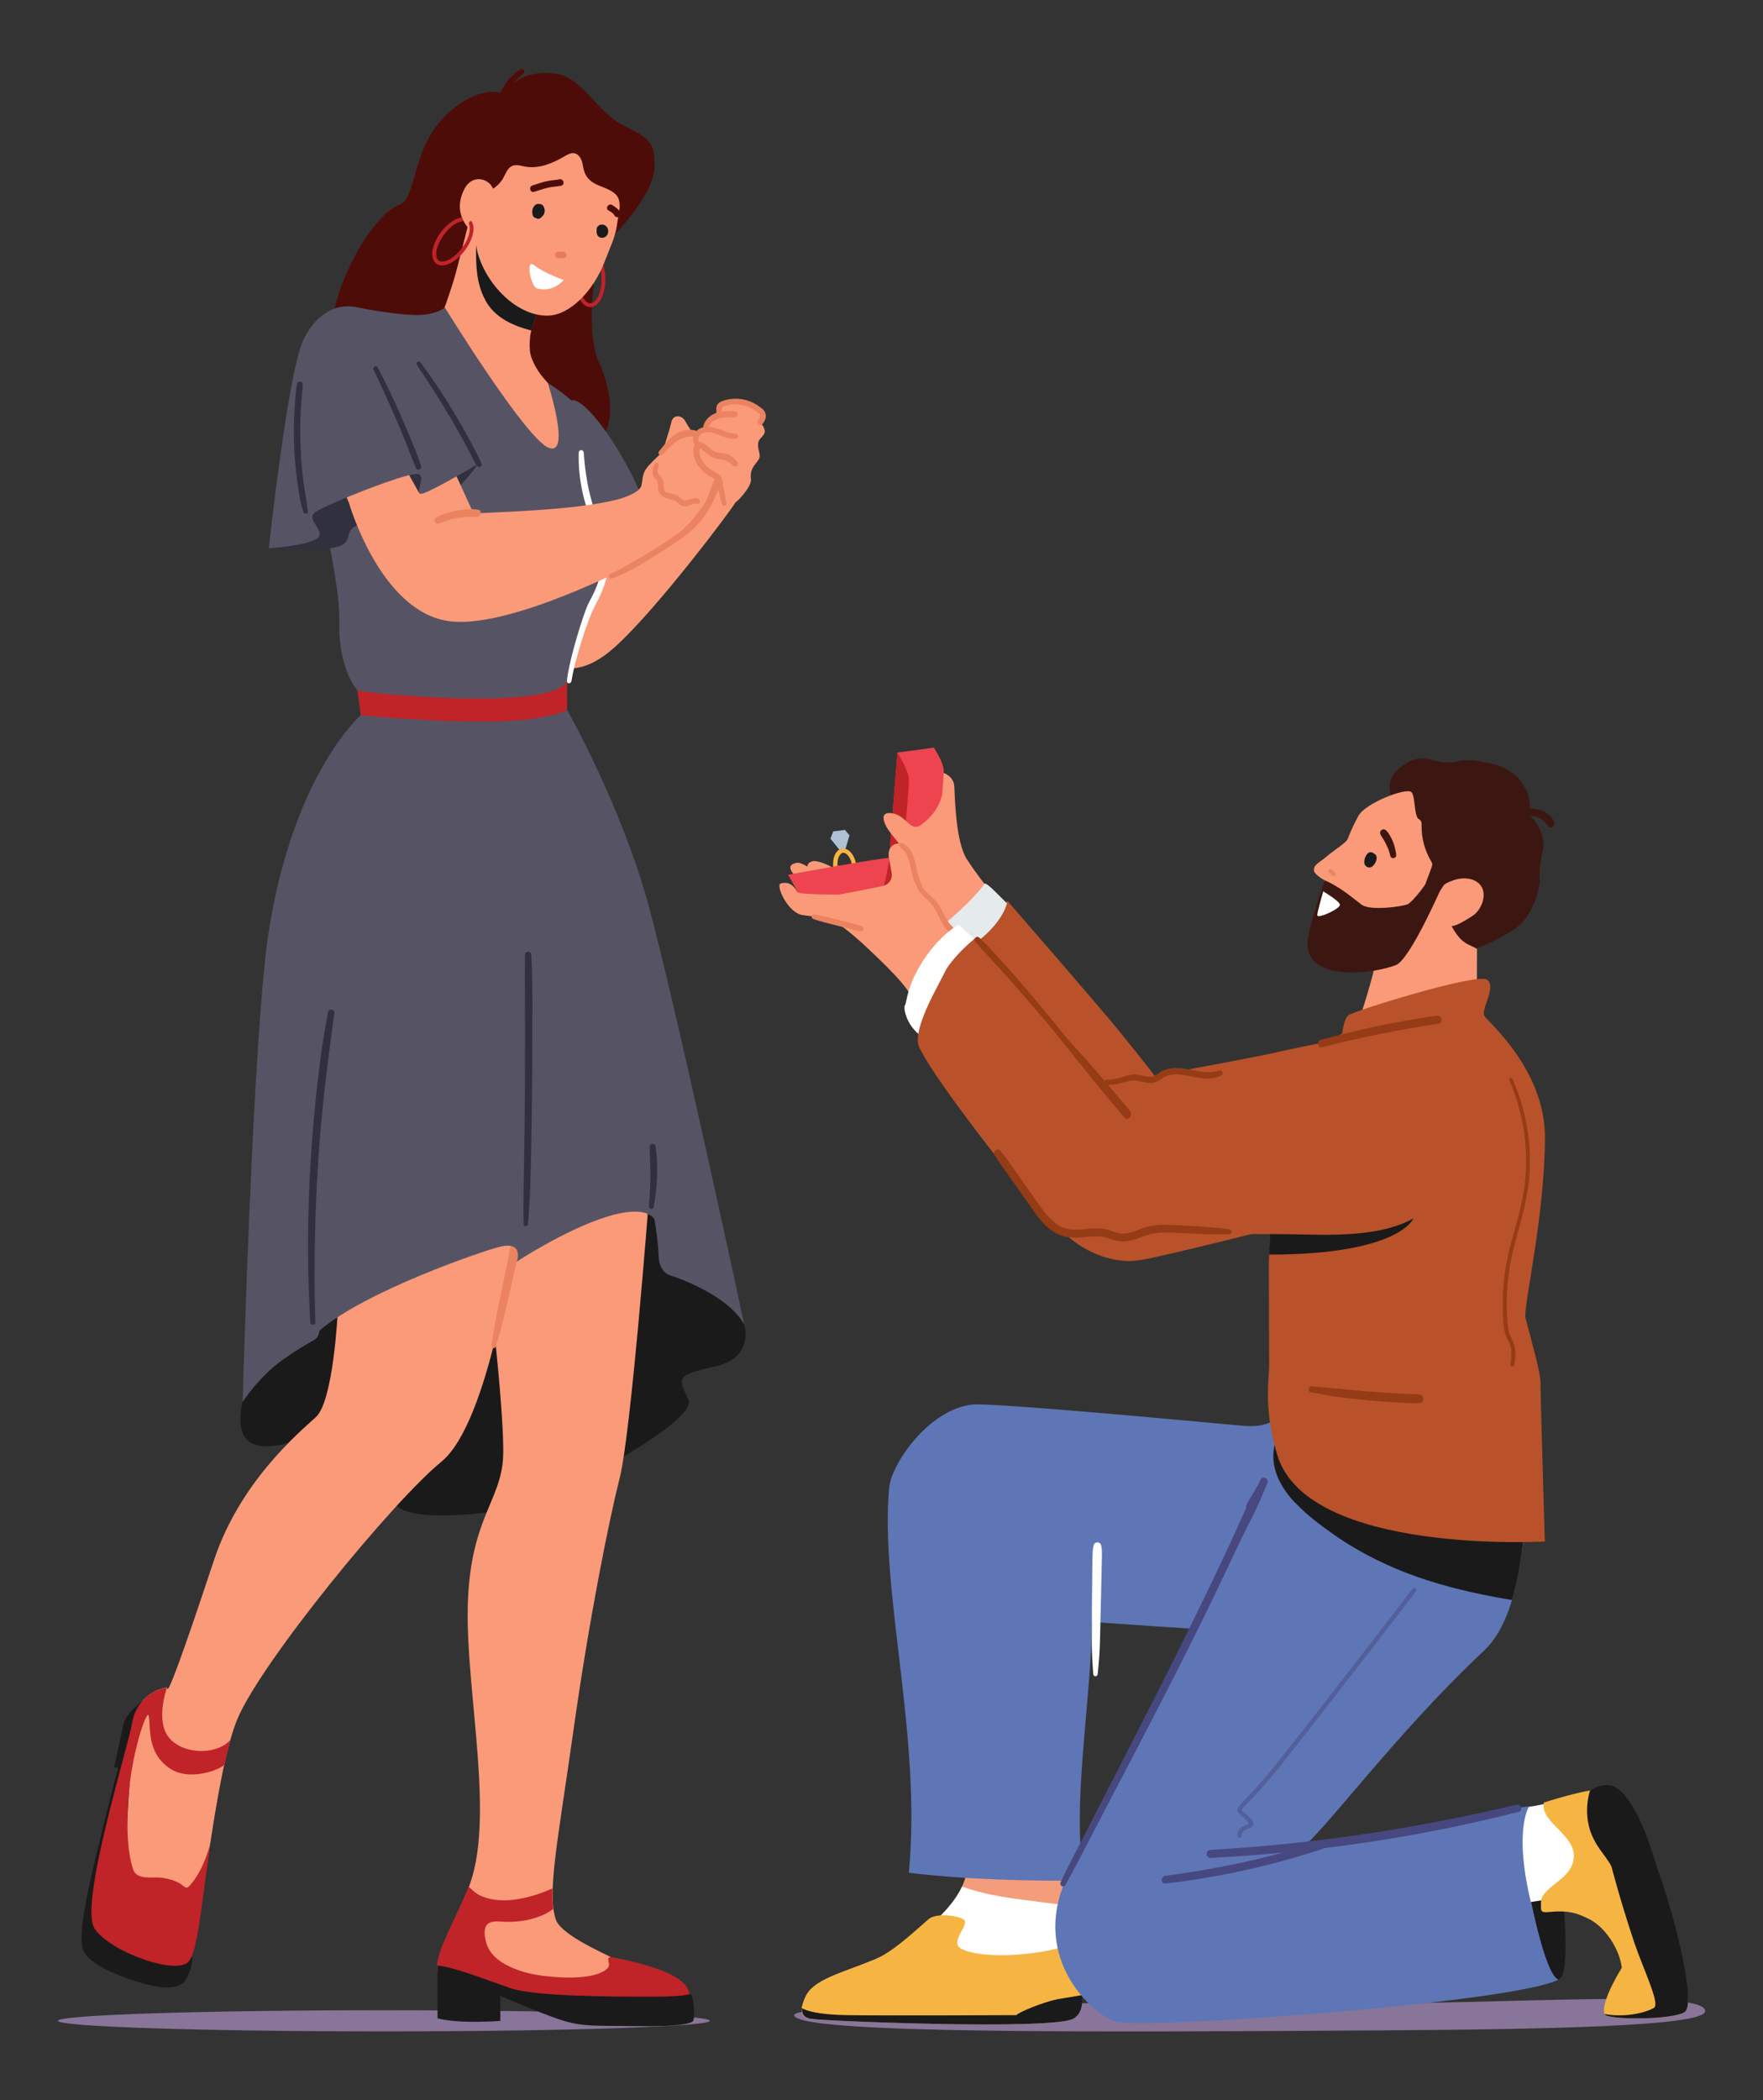 <?xml version="1.0" encoding="UTF-8"?>
<svg xmlns="http://www.w3.org/2000/svg" version="1.1" viewBox="0 0 161.69 192.57">
  <rect x="0" y="0" width="161.69" height="192.57" fill="#333333" stroke="none"/>
  <defs>
    <style>
      .cls-1 {
        fill: #565464;
      }

      .cls-2 {
        fill: #aec0d3;
      }

      .cls-3 {
        fill: #fa9a78;
      }

      .cls-4 {
        fill: #887599;
      }

      .cls-5 {
        fill: #f49d7b;
      }

      .cls-6 {
        fill: #4e0c09;
      }

      .cls-7 {
        fill: #fff;
      }

      .cls-8 {
        fill: #c02328;
      }

      .cls-9 {
        fill: #d47155;
      }

      .cls-10 {
        fill: #f6b542;
      }

      .cls-11 {
        fill: #47487f;
      }

      .cls-12 {
        fill: #31303f;
      }

      .cls-13 {
        fill: #eb8361;
      }

      .cls-14 {
        fill: #d25c48;
      }

      .cls-15 {
        fill: #1a1a1a;
      }

      .cls-16 {
        fill: #953b16;
      }

      .cls-17 {
        fill: #e5eaec;
      }

      .cls-18 {
        fill: #b9522a;
      }

      .cls-19 {
        fill: #e08257;
      }

      .cls-20 {
        fill: #5e76b5;
      }

      .cls-21 {
        fill: #ed4450;
      }

      .cls-22 {
        fill: #3c1712;
      }

      .cls-23 {
        opacity: .5;
      }
    </style>
  </defs>
  <!-- Generator: Adobe Illustrator 28.7.1, SVG Export Plug-In . SVG Version: 1.2.0 Build 142)  -->
  <g>
    <g id="Layer_1">
      <g>
        <path class="cls-4" d="M156.39,184.38c.07,1.42-15.01,1.69-30.09,1.78-24.78.15-53.38.36-53.46-1.4-.06-1.36,40.03-1.09,53.36-1.09s30.09-1.25,30.19.71Z"/>
        <g>
          <g>
            <path class="cls-5" d="M97.58,169.04c-1.58-.37-1.85-.66-3.44-.99-1.86-.39-3.7-1.06-5.58-1.4.05,1.57.3,3.16.13,4.73-.2,1.9-1.7,3.61-3.02,4.82-1.57,1.44-3.54,2.67-5.52,3.49-3.06,1.26-5.57,1.8-6.29,3.42-.69,1.55-.18,1.8.36,1.98.54.18,20.31.54,22.28-.54,1.61-.88,1.96-2.58,1.72-6.32-.11-1.64-.75-2.22-.64-9.19Z"/>
            <path class="cls-7" d="M97.72,174.66c-1.56-.16-3.12-.37-4.67-.58-1.64-.23-3.26-.55-4.81-1.1-.59,1.26-1.62,2.37-2.55,3.23-1.57,1.44-3.54,2.67-5.52,3.49-3.06,1.26-5.57,1.8-6.29,3.42-.69,1.55-.18,1.8.36,1.98.54.18,20.31.54,22.28-.54,1.61-.88,1.96-2.58,1.72-6.32-.07-1.01-.34-1.62-.51-3.58Z"/>
            <path class="cls-10" d="M99.18,182.94c-.23-1.41-.12-3.11-.96-4.71-2.05.94-7.92,1.54-10.04.45-1.21-.62.9-2.3.17-2.71-.69-.39-2.54-.58-3.2,0-1.78,1.57-3.42,3.07-5,3.72-3.06,1.26-5.57,1.8-6.29,3.42-.27.6-.35,1.01-.33,1.29.04.44.36.58.69.69.54.18,22.19,1.08,24.17,0,.65-.35.94-1.15.78-2.15Z"/>
            <path class="cls-15" d="M93.21,184.76s-12.2.06-15.56,0c-3.36-.06-4.09-.64-4.09-.64-.01.11-.02.2,0,.28.04.44.36.58.69.69.54.18,22.19,1.08,24.17,0,.65-.35.94-1.15.78-2.15,0,0,0,0,0-.01-.29.05-.93.16-1.97.33-1.49.23-4.07,1.36-4.01,1.51Z"/>
          </g>
          <g>
            <g>
              <path class="cls-20" d="M99.23,172.42c.61,0,1.22-.02,1.85-.04.35,0,.71-.06,1.07-.16-.25-.41-.49-1.64-.72-3.32-.74,1.16-1.48,2.33-2.2,3.51Z"/>
              <path class="cls-20" d="M98.84,172.43c.81-1.4-.47-.39.39-1.76-.76-6.22.9-15.48.9-21.96,3.79.27,9.73.67,9.74.64,2.24-3.83,4.25-6.18,6.67-9.9,2.36-3.62,7.5-7.19,9.87-10.81l-8.07-.1c-1.34,2.15-2.56,2.34-4.64,2.16-4.34-.4-22.82-2.13-24.56-1.92-4.02.48-7.39,5.48-7.59,7.6-.89,9.39,3.01,22.88,1.8,35.32,0,0,5.6.81,15.49.73Z"/>
              <path class="cls-20" d="M136.11,151.34c-8.21,7.68-14.96,17-16.91,18.25.31.94,23.03-5.52,23.29-3.74.65,4.43,1.38,14.01.78,15.35-.04.09-.16.19-.33.29-3.85,2.12-38.14,4.62-40.6,3.86-2.57-.79-8.58-6.79-3.7-14.69,4.15-6.72,21.09-42.1,21.09-42.1h19.87s1.99,17.66-3.49,22.78Z"/>
              <path class="cls-15" d="M118.8,137.79c1.08,1.15,2.38,2.1,3.67,3.01,2.31,1.6,4.87,2.85,7.51,3.78,2.61.91,5.32,1.54,8.05,2.01.21.04.42.07.64.11,2.16-7.15.92-18.13.92-18.13h-19.87s-5.94,3.92-.93,9.23Z"/>
            </g>
            <path class="cls-15" d="M143.27,181.21c-.04.09-.16.19-.33.29-1.31-.38-2.84-8.73-2.84-8.73l2.76-3.17c.65,4.43,1.01,10.27.41,11.61Z"/>
            <path class="cls-7" d="M144.31,164.86l-4.11.83s-1.38,2.17.2,8.7c0,0,3.36-.59,4.35-.4.99.2,3.56-3.56,3.56-3.56l-1.19-4.35-2.81-1.22Z"/>
            <path class="cls-10" d="M154.52,184.47c-1.13.75-7.18.75-7.37.19-.38-1.12,1.59-4.24,1.59-4.24-.19-1.68-1.51-3.74-3.02-4.48-.9-.44-1.56-.69-2.67-.69s-1.73.29-1.72-.3c0-.33-.04-.67.09-.98.09-.21.24-.38.4-.55.91-.94,2.26-1.51,2.5-2.92.38-2.24-3.11-3.36-2.73-5.23,0,0,2.38-.78,4.24-1.11.71-.13,1.33-.04,1.86.13,2.75.89,3.26,4.95,4.37,8.08,1.17,3.29,3.59,11.35,2.46,12.1Z"/>
            <path class="cls-15" d="M154.52,184.47c-1.13.75-7.18.75-7.37.19,2.08.37,3.98-.21,4.55-.58.57-.37-1.04-3.67-1.78-5.88-.65-1.91-2.39-7.33-2.96-10.87-.41-2.59.3-3,.72-3.04h0c2.75.89,3.5,4.71,4.61,7.84,1.17,3.29,3.35,11.59,2.22,12.34Z"/>
            <path class="cls-15" d="M150.65,167.47s-1.02-2.61-2.36-3.53c-1.06-.72-2.46.22-2.46.22,0,0-.54,1.48-.11,3.26.43,1.78,1.56,2.67,2.08,3.73.52,1.06,2.86-3.68,2.86-3.68Z"/>
            <path class="cls-11" d="M139.29,166.12c-5.89,1.5-11.88,2.61-17.92,3.34-.04.04-.09.07-.15.09-4.66,1.51-9.45,2.59-14.32,3.14-.45.05-.48-.64-.04-.7,3.65-.48,7.26-1.18,10.81-2.13-2.21.21-4.42.37-6.63.48-.47.02-.51-.7-.04-.73,9.47-.54,18.84-1.95,28.07-4.14.42-.1.65.54.22.65Z"/>
          </g>
          <g class="cls-23">
            <path class="cls-11" d="M113.67,168.48s0,0,0,0c-.11,0-.19-.1-.19-.21.03-.66.54-.85.85-.96.07-.03.18-.07.22-.1-.01-.04-.07-.15-.35-.42-.14-.14-.27-.24-.37-.32-.2-.17-.35-.29-.36-.48-.01-.23.17-.42.66-.93.55-.56,1.46-1.51,2.89-3.29,3.85-4.79,12.43-15.98,12.53-16.11.07-.09.19-.1.28-.04.09.07.1.19.04.28-.1.13-8.69,11.33-12.54,16.12-1.44,1.79-2.36,2.74-2.91,3.31-.29.3-.54.56-.55.64.01.03.12.12.22.2.11.09.24.19.39.34.38.36.51.58.47.79-.05.22-.27.3-.48.38-.35.13-.58.24-.59.61,0,.11-.09.19-.2.19Z"/>
          </g>
        </g>
        <path class="cls-11" d="M115.61,135.65c-.58,1.32-1.41,2.18-1.32,2.6-.41.91-.81,1.82-1.23,2.73-1.19,2.58-2.42,5.14-3.68,7.69-2.5,5.08-5.07,10.13-7.66,15.16l-2.24,4.37c-.75,1.46-1.52,2.9-2.21,4.39-.13.29.27.53.43.25.73-1.28,1.39-2.59,2.08-3.9.67-1.28,1.33-2.55,1.99-3.83,1.32-2.54,2.66-5.06,3.97-7.6,2.61-5.05,5.16-10.13,7.56-15.28,1.35-2.89,1.77-3.34,2.95-6.3.15-.37-.48-.63-.64-.27Z"/>
        <path class="cls-7" d="M100.98,141.66c-.08-.34-.58-.32-.67,0-.13.46-.11,1-.12,1.48-.01.49-.02.99-.02,1.48-.01.99-.02,1.98-.03,2.96,0,.99,0,1.98-.01,2.96,0,1,.06,1.97.14,2.96.02.26.37.25.4,0,.1-.99.19-1.97.21-2.96.02-.99.05-1.98.07-2.96.02-.99.05-1.98.07-2.96.01-.49.02-.99.03-1.48,0-.48.05-1.01-.06-1.48Z"/>
        <g>
          <g>
            <path class="cls-22" d="M141.27,74.27c-.29-.1-.61-.15-.91-.12-.02,0-.03,0-.05,0,.05-1.17-.54-3.5-3.67-4.17-3.26-.7-2.35.12-4.42-.12-1.29-.15-2.15-.91-3.93.62-1.48,1.27-.57,2.8-.57,2.8,0,0-.84,3.25-.03,6.75.59,2.55,2.12,6.07,4.85,6.84,2.72.77,2.8.08,2.8.08,0,0,1.49-.41,3.51-1.73,2.02-1.32,2.37-4.34,2.37-4.34,0,0-.16-1.04.27-2.85.37-1.54-.77-2.87-1.12-3.23.02,0,.03,0,.05,0,.24.04.48.09.71.18.09.04.17.08.25.13.04.03.09.06.13.09.05.04.05.04.08.07.08.08.16.16.23.25.07.09.13.19.22.26.1.09.21.13.33.07.1-.05.2-.17.19-.31-.08-.66-.75-1.1-1.28-1.28Z"/>
            <path class="cls-3" d="M124.27,94.42c.71.31,10.58.73,10.96.85-.08-.79.25-4.37.22-4.87,0-.41.01-3.39.01-3.39-.76-.5-1.37-.34-2.33-2.1.42-.01,1.16-.45,1.91-.93.9-.57,1.49-2.21.56-3.01-.39-.34-.95-.46-1.46-.43-.31.02-.61.08-.9.19-.24.09-.72.26-.86.48,0,0-.95,1.45-.95,1.45,0,0-1.11.2-1.15-.27-.03-.37.28-.9.41-1.24.2-.54.4-1.07.6-1.61.04-.11.08-.23.06-.35-.01-.08-.06-.16-.1-.23-.58-.98-.89-2.12-.87-3.26,0-.16,0-.32-.08-.45-.05-.07-.12-.12-.19-.16-.43-.28-.3-2.1-.66-2.46-.47-.46-4.25,1.01-4.87,2.18-.43.8-.64,1.25-.97,2.09-.14.38-1.15.95-2.04,1.71-.6.51-1.13.67-1.06,1.25.02.21.57.64,1,.86.04.07-.11.56-.46,1.45-.07.18.19.42.12.61-.21.13-.51.68-.46.79.32.64-.11,1.38-.17,1.83-.21,1.45,1.1,1.88,1.64,2.1,1.61.65,3.04.36,3.87.51.15.03-.03.41.01.46.13.21-1.44,5.43-1.78,5.93Z"/>
            <path class="cls-15" d="M126,78.26c.15.04.23.17.25.32.03.2-.06.44-.17.61-.14.22-.36.42-.64.32-.54-.2-.3-.94-.02-1.25.14-.16.45-.17.58.01Z"/>
            <path class="cls-13" d="M122.08,79.69c.16.1.28.22.38.37.14.2-.18.4-.32.2-.08-.11-.17-.19-.27-.27-.16-.13.03-.41.21-.3Z"/>
            <path class="cls-9" d="M121.05,82.17c-.07.18.06.43.12.61.71.15.54.24,1.27.33.37.04.32-.28-.05-.33-.7-.08-.64-.46-1.33-.61Z"/>
            <path class="cls-22" d="M128.05,78.33c-.06-.39-.15-.8-.3-1.17-.08-.19-.17-.37-.27-.54-.12-.2-.24-.41-.43-.54-.23-.16-.55.1-.47.36.06.19.21.35.31.53.1.16.18.33.26.5.04.09.08.17.12.25.04.08.06.13.09.22.06.18.11.36.15.54.03.15.2.23.34.19.16-.04.22-.19.19-.34Z"/>
          </g>
          <path class="cls-22" d="M121.51,80.72s-1.67,4.58-1.59,5.98c.2,3.36,6.13,2.57,8.11,1.78,1.34-.53,4.35-7.51,4.35-7.51l-1.34-.33s-1.43,2.11-2.02,2.3-3.36.59-4.15,0-1.97-1.63-3.36-2.22Z"/>
          <path class="cls-7" d="M121.36,81.73s1.45.85,1.53,1.21c.08.36-2.11,1.37-2.08.96.03-.4.55-2.18.55-2.18Z"/>
        </g>
        <g>
          <path class="cls-18" d="M141.28,126.8c0,.99.4,14.53.4,14.53,0,0-21.69,1.26-24.52-7.88-1.32-4.26-.76-7.17-.76-8.16s-.03-7-.03-9.17c0-.26,0-.63.03-1.1.05-1.54.16-4.63.37-7.21.27-3.27-.49-6.05,0-7.51.99-2.97,6.33-5.54,6.33-5.54,0,0,.13-1.25.53-1.65s11.73-3.89,12.72-3.3-.59,2.77-.2,3.36c.4.59,5.54,4.94,5.54,11.07,0,7.32-2.02,15.65-1.78,16.61.4,1.58,1.38,4.94,1.38,5.93Z"/>
          <path class="cls-15" d="M129.64,111.7s-1.25,3.33-13.25,3.33c.05-1.54.19-4.07.41-6.65l12.85,3.33Z"/>
          <path class="cls-16" d="M140.08,109.37c.27-1.67.3-3.37.11-5.05-.22-1.87-.72-3.69-1.48-5.41-.08-.19-.36-.03-.28.16,1.39,3.19,1.87,6.76,1.31,10.2-.28,1.73-.83,3.4-1.26,5.1-.43,1.72-.67,3.47-.65,5.24,0,.89-.02,1.92.25,2.78.13.4.4.74.48,1.16.11.51.05,1.04-.03,1.55-.03.2.33.26.36.05.1-.72.18-1.46-.12-2.14-.16-.37-.36-.69-.42-1.09-.08-.51-.11-1.02-.14-1.54-.09-1.93.11-3.85.56-5.73.43-1.76,1.01-3.49,1.29-5.29Z"/>
        </g>
        <g>
          <path class="cls-18" d="M96.78,111.7c-.34.66,3.43,4.45,7.69,3.85,2.19-.31,14.58-3.49,14.58-3.49l-16.91-3.69-5.36,3.33Z"/>
          <path class="cls-18" d="M92.41,82.62s7.91,9.08,10.17,11.84c2.26,2.76,3.94,4.98,3.94,4.98l-7.61,1.82-8.76-14.4-1.8-.95,4.05-3.28Z"/>
          <path class="cls-17" d="M90.29,81.02c.12-.05.43.18.93.68.58.57,1.13,1.12,1.13,1.12,0,0-.29,1.45-2.2,3.09-1.91,1.64-2.59,1.91-2.59,1.91l-2.25-2.9s.86-1.01,2.59-2.33c1.73-1.31,2.38-1.56,2.38-1.56Z"/>
          <polygon class="cls-8" points="81.54 78.68 84.74 77.58 84.07 80.37 81.05 81.33 81.54 78.68"/>
          <path class="cls-21" d="M85.64,68.55l-3.34.45-.76,9.68,3.2-1.1,1.36-1.68s.51-4.48.45-5.3c-.05-.75-.77-1.8-.9-2.05-.01-.02,0,0,0,0Z"/>
          <path class="cls-8" d="M81.54,78.68l.76-9.68s.99,1.56,1.05,2.38c.06.82-.45,5.61-.45,5.61l-1.36,1.68Z"/>
          <path class="cls-3" d="M86.93,84.46s2.45-2.08,3.36-3.44c0,0-.51-.57-1.59-2.2-1.08-1.63-1.12-5.82-1.18-6.74-.06-.92-.97-1.21-.97-1.21l-.14,1.93s-.2,1.61-1.97,2.85c-.94.66-1.3-.85-2.58-1.08-1.28-.23-.87.93-.15,1.85.73.93,1.62,1.94,1.64,2.08.01.13.99,2.63.99,2.63,0,0,1.44,2.54,2.59,3.35Z"/>
        </g>
        <g>
          <path class="cls-3" d="M99.92,100.44c-3.96-3.67-14.19-16.97-14.65-17.87-.47-.9-1.33-2.05-2.41-1.93-1.01.11-3.1,1.18-3.1,1.18-.67-.12-.94-.4-1.58-.7-1-1.31-2.51-2.05-3.4-2.17-.28-.04-.79.14-.7.51-.56-.28-.86-.51-1.38-.23-.58.3.15,1.07.57,1.37.1.07.19.14.29.21.7.5,1.4,1.01,2.1,1.51.19.14.38.28.49.49.23.46-2.02.69-1.74,1.15.21.35,1.41.41,2.4.74.46.15,2.34,1.82,2.67,2.15.47.46,3.43,3.15,4,4.36.91,1.95,1.61,2.96,2.55,4.9,1.51,3.1,5.38,9.05,7.79,12.37.36.49.73.92,1.11,1.29.04-.12.08-.23.13-.35,1.07-2.86,2.48-5.63,4.28-8.1.21-.29.42-.57.64-.84-.01-.01-.02-.02-.04-.04Z"/>
          <polygon class="cls-2" points="77.1 78.06 76.16 76.89 76.42 76.23 77.49 76.09 77.91 76.59 77.49 78.01 77.1 78.06"/>
          <path class="cls-10" d="M77.62,81.12c-.55,0-1.06-.64-1.19-1.51-.06-.42-.02-.84.11-1.17.15-.37.4-.59.7-.63.59-.08,1.15.57,1.29,1.5h0c.06.42.02.84-.11,1.17-.15.37-.4.59-.7.63-.03,0-.07,0-.1,0ZM77.35,78.19s-.03,0-.04,0c-.15.02-.29.17-.39.39-.11.27-.14.61-.09.96.11.74.53,1.21.84,1.17.15-.02.29-.17.39-.39.11-.27.14-.61.09-.96h0c-.1-.71-.49-1.17-.8-1.17Z"/>
          <path class="cls-21" d="M73.61,82.58l7.45-1.25s.55-2.48.49-2.65c-.06-.17-9.27,1.52-9.27,1.52l1.33,2.39Z"/>
          <path class="cls-3" d="M87.1,85.37s-.55-1.39-1.47-2.61c-.22-.3-1.33-1.26-1.57-2.39-.54-2.57-1.02-3.03-1.62-3.03-.8,0-1.04.72-.91,1.34.08.36.17.9.25,1.38.09.55-.27,1.07-.82,1.18l-3.94.78s-3.72,0-3.86-.21c-.22-.32-.6-1.08-1.57-.8-.47.14.65,2.68,2.01,2.89,1.36.21,3.39.18,4.59,1.2,1.2,1.02,8.9.28,8.9.28Z"/>
          <path class="cls-13" d="M87.46,85.09c-.14-.18-.32-.32-.45-.51-.13-.18-.23-.37-.34-.57-.21-.4-.4-.82-.67-1.19-.28-.38-.63-.67-.97-.99-.21-.2-.38-.41-.51-.65.01-.05.01-.1-.01-.15-.07-.16-.16-.32-.22-.48,0-.02-.01-.04-.01-.06,0-.03-.02-.05-.03-.07-.04-.14-.08-.28-.12-.42-.08-.36-.14-.73-.24-1.1-.17-.64-.48-1.28-1.1-1.59-.25-.13-.45.22-.22.37.52.35.76,1,.89,1.59.08.35.14.7.23,1.04.07.27.17.58.33.83.12.32.29.61.53.87.34.38.75.68,1.04,1.1.28.39.46.84.68,1.26.2.4.47.9.88,1.12.27.14.49-.18.31-.4Z"/>
          <path class="cls-13" d="M79.01,84.92c-.7-.25-1.43-.41-2.14-.59-.72-.18-1.44-.38-2.17-.48-.26-.04-.37.31-.11.41.7.25,1.43.41,2.14.59.72.19,1.43.4,2.16.53.3.06.42-.36.13-.46Z"/>
        </g>
        <g>
          <path class="cls-7" d="M90.15,87.72l-.81-1.62-1.41-1.33s-1.68.87-3.25,3.28c-1.57,2.41-1.52,3.95-1.68,4.11-.16.16.03,1.79,1.52,2.87,1.49,1.08,5.63-7.3,5.63-7.3Z"/>
          <path class="cls-18" d="M132.68,93.38s-12.63,2.4-16.1,3.21c-1.3.3-15.11,2.94-15.62,2.76-.18-.06-11.23-13.59-11.51-13.35-1.61,1.34-2.51,2.54-2.74,3.01-.67,1.41-3.13,5.45-2.4,7.02,1.57,3.39,11.22,15.39,12,16.04,2.2,1.83,4.68.62,6.98,1.2,1.44.36,3.01-.47,4.5-.33,3.42.31,6.91.17,10.3.22,3.8.05,9.01.42,12.28-1.91,4.11-2.92,6.31-13.34,2.31-17.86Z"/>
          <path class="cls-16" d="M131.8,93.12c-3.59.51-7.14,1.26-10.65,2.21-.42.11-.31.79.12.68,3.51-.91,7.07-1.6,10.66-2.15.47-.07.34-.8-.13-.73Z"/>
          <path class="cls-16" d="M111.82,98.16c-1.4.46-2.78-.32-4.19-.23-.32.02-.64.08-.94.21-.31.13-.55.4-.86.53-.31.13-.68.03-.99-.04-.33-.07-.67-.14-1.01-.11-.78.08-1.5.56-2.29.46-.11-.01-.18.06-.21.15-1.09-1.28-2.19-2.54-3.34-3.76-.07-.09-.14-.18-.21-.26-.62-.77-1.24-1.54-1.87-2.3-1.24-1.5-2.5-2.98-3.8-4.42-.74-.82-1.48-1.67-2.29-2.42-.25-.23-.58.11-.37.37.62.75,1.31,1.44,1.96,2.16.65.72,1.3,1.44,1.94,2.17,1.28,1.46,2.55,2.93,3.77,4.44.33.41.67.83,1,1.25.35.44.68.9,1.06,1.31,0,0,0,0,0,0,.34.43.67.86,1.02,1.28.95,1.17,1.92,2.33,2.89,3.49.33.39.88-.17.56-.56-.68-.81-1.36-1.63-2.05-2.44.67.08,1.27-.18,1.91-.32.36-.08.7-.06,1.06.02.34.07.69.17,1.04.15.36-.02.63-.18.91-.38.28-.2.58-.33.92-.38.72-.1,1.43.09,2.13.22.82.16,1.68.26,2.44-.15.25-.13.08-.54-.19-.45Z"/>
          <path class="cls-16" d="M112.77,112.71c-.44-.05-.87-.12-1.31-.15-.44-.03-.87-.07-1.31-.1-.87-.05-1.74-.11-2.61-.15-.84-.04-1.69-.02-2.49.22-.7.22-1.4.6-2.16.57-.39-.02-.75-.18-1.11-.3-.37-.12-.76-.17-1.15-.18-.77-.01-1.54.16-2.31.11-1.46-.08-2.34-1.3-3.11-2.39-.57-.81-1.15-1.63-1.72-2.44-.57-.81-1.12-1.64-1.75-2.41-.24-.29-.71.08-.52.4.46.77,1,1.49,1.52,2.22.52.73,1.03,1.47,1.55,2.2.82,1.17,1.68,2.53,3.11,3,.75.25,1.55.16,2.33.09.4-.03.8-.06,1.2-.03.39.03.74.17,1.11.3.79.26,1.53.16,2.3-.12.38-.13.75-.29,1.14-.39.41-.1.83-.14,1.25-.15.99-.01,1.98.07,2.97.11.5.02,1,.04,1.5.05.52.01,1.03,0,1.55-.01.3,0,.29-.42,0-.46Z"/>
        </g>
        <path class="cls-16" d="M130.25,127.88c-.41-.09-.85-.06-1.27-.08-.42-.02-.84-.04-1.26-.07-.82-.05-1.65-.11-2.47-.17-.82-.07-1.64-.15-2.46-.23-.83-.08-1.67-.14-2.5-.23-.31-.03-.38.49-.07.55.83.15,1.65.32,2.48.43.84.11,1.67.2,2.51.28.84.08,1.68.15,2.52.2.42.03.84.05,1.26.07.42.02.85.07,1.27,0,.39-.06.36-.68,0-.76Z"/>
        <g>
          <path class="cls-4" d="M65.11,185.28c0,.53-13.39.97-29.9.97s-29.9-.43-29.9-.97,13.39-.97,29.9-.97,29.9.43,29.9.97Z"/>
          <g>
            <path class="cls-6" d="M54.75,23.97s-1.26,6.59.32,9.55c0,0,2.32,5.21-.55,7.33-2.38,1.76-20.08-10.86-15.98-7.36l10.58-12.81,5.63,3.28Z"/>
            <path class="cls-6" d="M57.23,11.53c-2.38-1.15-3.82-4.34-6.08-4.74-1.99-.35-3.27.24-4.09.83.14-.16.29-.32.45-.46.17-.16.36-.29.52-.46.08-.08.09-.21.02-.29-.07-.09-.18-.11-.29-.06-.22.1-.42.27-.61.43-.18.16-.35.34-.51.52-.31.37-.56.77-.74,1.21,0,0-.02,0-.03,0-1.82-.49-4.63,1.12-6.25,3.63-1.62,2.51-1.74,6.15-2.86,6.57-2.88,1.08-6.1,7.68-6.24,10.82-.05,1.05.01,2.13-.37,3.13-.56,1.46.62,2.2.29,3.72-.29,1.34-2.23,2.97-1.32,3.82,1.65,1.56,4,2.05,6.3,2.13,1.21.05,2.44,0,3.63-.38,1.55-.48,2.95-1.47,4.24-2.56.8-.68,1.57-1.4,2.36-2.09.42-.37.87-.7,1.3-1.05.39-.32.77-.66,1.1-1.06,1.2-1.45,2.15-6.05,3.42-7.44,1.37-1.5,2.52-3.18,3.75-4.81,1.07-1.42-.32.42.75-1,0,0,3.93-3.87,4.05-6.55.1-2.3-.43-2.72-2.81-3.87Z"/>
          </g>
          <g>
            <path class="cls-8" d="M54.14,28.16c-.77,0-1.38-1.12-1.38-2.55s.61-2.55,1.38-2.55,1.38,1.12,1.38,2.55-.61,2.55-1.38,2.55ZM54.14,23.41c-.5,0-1.03.88-1.03,2.2s.53,2.2,1.03,2.2,1.03-.88,1.03-2.2-.53-2.2-1.03-2.2Z"/>
            <g>
              <path class="cls-3" d="M41.26,31.12c.84,1.06,1.7,2.08,2.45,3.21.71,1.07,1.36,2.17,2.13,3.2.74.99,1.6,1.92,2.51,2.76.81.75,1.7,1.45,2.69,1.94.08.04.16.08.25.12.01-.02.02-.04.03-.06.21-.44.37-.91.49-1.39.06-1.3.13-2.61.01-3.9-.37-.42-.71-.81-.94-1.07-.11-.13-.36-.5-.49-.65-.4-.47-.72-.78-1.02-1.25-.21-.33-.41-.68-.56-1.06-.11-.27-.18-.54-.21-.81-.05-.55-.03-1.16.09-1.7.11-.5.28-.91.42-1.43.08-.3.12-.32.2-.6.29-1.05.53-1.87.53-1.87l-2.71-2.68-4.02-3.97s-1.21,4.87-1.52,5.86c-.07.22-.14.46-.22.7,0,.02,0,.03-.02.04-.11.36-.24.73-.37,1.1v.02c-.2.55-.41,1.11-.64,1.6-.01.03-.02.06-.04.08-.02.04-.04.08-.06.12-.03.06-.06.12-.09.18.33.51.69,1.01,1.07,1.48Z"/>
              <path class="cls-15" d="M44.54,27.58c.9,1.6,2.52,2.28,4.2,2.73.11-.43.26-.81.38-1.28.08-.3.12-.32.2-.6.29-1.05.53-1.87.53-1.87l-2.71-2.68-3.47-2.39c.01,2.08-.19,4.18.87,6.08Z"/>
            </g>
            <path class="cls-19" d="M28.56,44.57c-.81-.15-1.61-.15-2.42.02-.45.09-.28.78.17.7.68-.13,1.36-.12,2.04,0,.47.09.69-.63.21-.72Z"/>
            <path class="cls-3" d="M56.81,19.15c-.04.5-.17,1.02-.22,1.44-.13,1.1-.71,2.27-1.1,3.31-1.04,2.79-3.25,5.01-5.26,5.04-3.42.05-6.73-4.15-6.64-7.44,0,0-2.4-1.59-.95-4.26.67-1.23,2.16-.94,2.58.06.38-.24.71-.58.93-.97.23-.41.39-.92.81-1.11.38-.17.82-.02,1.23.06,1.24.22,2.49-.31,3.57-.94.29-.17.62-.36.95-.28.33.08.54.39.65.71.1.32.12.66.23.97.1.3.28.57.51.78.34.31.79.48,1.22.65.43.17.87.36,1.19.7.3.32.35.8.31,1.3Z"/>
            <path class="cls-15" d="M49.87,18.95c-.07-.13-.18-.22-.32-.24-.02,0-.03,0-.04-.01,0,0-.01,0-.02,0,0,0-.01,0-.02,0-.47-.08-.76.52-.63.92,0,.09.03.18.09.25.06.07.15.11.24.13,0,0,.01.01.02.02.2.1.38.01.51-.15.26-.2.34-.62.16-.92Z"/>
            <path class="cls-15" d="M55.73,20.94c-.12-.3-.47-.44-.77-.29-.03.01-.05.03-.07.05-.08.05-.13.14-.16.23,0,.01,0,.02,0,.03,0,0,0,0,0,.01-.02.18-.03.36.03.53.12.33.53.39.79.19.23-.17.29-.49.18-.75Z"/>
            <g class="cls-23">
              <path class="cls-14" d="M51.97,23.39c0-.16-.13-.31-.29-.31-.16,0-.32,0-.48-.01-.16,0-.31.13-.31.29,0,.16.13.31.29.31.16,0,.32,0,.48.01.16,0,.31-.13.31-.29Z"/>
            </g>
            <path class="cls-6" d="M51.32,16.44c-.41.08-.84.09-1.25.19-.42.1-.82.25-1.23.37-.37.11-.24.69.14.59.41-.12.81-.27,1.23-.37.41-.1.83-.11,1.25-.19.38-.07.25-.66-.14-.59Z"/>
            <path class="cls-6" d="M56.9,19.51c-.17-.34-.44-.51-.75-.71-.33-.2-.68.29-.35.49.21.13.43.23.55.46.18.34.73.1.55-.25Z"/>
            <path class="cls-7" d="M51.71,25.67s-1.8-.62-2.72-1.35c-.83-.66-.29,1.95.23,2.11,1.47.47,2.49-.76,2.49-.76Z"/>
            <path class="cls-8" d="M43.13,20.27c-.14.04-.12.28-.12.28,0,0,0,0,0,0,.2.43.03,1.3-.64,2.19-.79,1.05-1.74,1.44-2.14,1.15-.4-.3-.29-1.32.49-2.38.61-.82,1.33-1.24,1.8-1.24-.07-.12-.12-.24-.16-.34-.6.08-1.34.58-1.93,1.37-.86,1.14-1.04,2.4-.42,2.87.62.46,1.77-.07,2.63-1.22.74-.99.98-2.06.63-2.63-.03-.04-.08-.07-.15-.05Z"/>
          </g>
          <path class="cls-15" d="M64.81,116.04l3.45,5.4s.98,3.04-2.71,3.85c-3.69.81-3.32,1.06-2.4,3.06.92,2-12.93,9.61-17.9,10.25-4.96.64-9.99.6-9.1-1.86.89-2.46-1.59-1.68-5.11-1.27-3.51.41-.74-4.81-.74-4.81,0,0-9.73,5.58-8.06-2.12,1.67-7.7,13.59-16.52,23.19-21.29,9.6-4.77,19.37,8.79,19.37,8.79Z"/>
          <path class="cls-3" d="M59.48,110.36s-1.62,21.11-2.64,25.12c-1.01,4.01-2.83,13.09-4.25,23.19-1.42,10.1-2.43,14.82-1.62,17.31.81,2.48,11.91,5.81,12.31,7.48.4,1.67-11.91.15-18.78-.61-6.87-.76-4.24-3.34-1.61-9.57,2.63-6.24-.19-18.07.01-26.05.21-7.98,3.03-9.57,3.24-13.6.2-4.03-1.64-19.05-1.64-19.05,0,0,11.14-5.08,14.98-4.21Z"/>
          <path class="cls-8" d="M55.97,179.41c-.44.18.1.68-.23,1.03-.98,1.04-3.96.97-6,.71-.91-.12-1.81-.33-2.66-.69-.74-.31-1.46-.72-1.97-1.35-.24-.3-.42-.63-.52-1-.11-.4-.2-.89-.1-1.3.19-.74,1.02-.66,1.61-.62.97.06,1.93-.03,2.87-.31.51-.15,1.01-.35,1.46-.64.11-.07.21-.14.31-.21-.07-.54-.09-1.17-.07-1.89-1.16.52-2.4.91-3.66,1.05-.82.09-1.69.05-2.47-.2-.39-.12-.74-.29-1.06-.55-.17-.15-.33-.31-.5-.46-.04.1-.07.2-.12.3-2.63,6.24-5.25,8.82,1.61,9.57,6.87.76,18.76,2.33,18.78.61.01-.77.55-2.57-7.31-4.05Z"/>
          <path class="cls-15" d="M40.13,180.22v4.83s1.52.52,5.76.24v-2.3s3.43,1.5,5.49,2.19c2.06.69,3.49.53,7.18.59,3.69.06,4.83-.24,5.01-.48s.06-2.09-.15-2.36c-.21-.27.21.15-3.66.14-3.87,0-10.78-.03-12.97-.79-2.19-.75-5.03-1.9-6.67-2.07Z"/>
          <path class="cls-3" d="M30.97,120.36s-.39,8.1-2,9.57c-1.62,1.47-6.98,5.98-9.35,13.13-2.88,8.68-4.32,12.64-4.29,11.66,0,0-2.61.23-3.21,3.26-.61,3.03-4.86,16.69-3.45,18.84,1.41,2.15,7.67,4.39,8.68,2.97,1.01-1.42,2.22-16.97,4.44-22.22,2.22-5.25,14.25-19.93,18.69-23.55,4.44-3.62,6.66-20.2,6.66-20.2,0,0-8.65-3.62-16.17,6.54Z"/>
          <path class="cls-13" d="M47.18,113.18c-.36.79-.47,1.71-.64,2.55-.17.83-.34,1.67-.51,2.5-.17.83-.34,1.67-.51,2.5-.18.87-.31,1.75-.45,2.62-.04.26.32.37.4.11.25-.85.51-1.69.71-2.55.2-.83.39-1.66.58-2.49.19-.83.37-1.66.56-2.49.09-.42.18-.83.27-1.25.09-.45.19-.9.18-1.36,0-.29-.45-.46-.59-.16Z"/>
          <path class="cls-1" d="M33.09,65.57s-6.14,5.29-8.44,19.81c-1.45,9.13-2.4,43.16-2.4,43.16,0,0,1.51-2.34,3.71-3.89,3.21-2.26,3.04-1.5,3.36-2.67,4.22-3.62,14.97-7.29,16.52-7.67,2.28-.55,1.55,1.37,1.55,1.37,0,0,4.36-2.89,8.22-4.11,3.86-1.22,4.42.26,4.42.26,0,0,.34,1.99.38,3.37.05,1.56,1.14,1.76,1.14,1.76,0,0,5.13,1.62,6.71,4.48,0,0-6.23-29.06-8.75-38.33-2.52-9.27-7.49-18-7.49-18l-18.93.46Z"/>
          <path class="cls-8" d="M32.78,63.31l.3,2.26s6.03.63,11.8.59c5.23-.04,7.13-1.05,7.13-1.05v-2.72l-19.23.92Z"/>
          <path class="cls-15" d="M13.03,156s-1.53,1.1-1.73,2.17c-.2,1.08-.84,3.88-.84,3.88.39,0,.43-.05.23.59-.2.64-1.92,7.57-2.31,9.36-.39,1.78-1.23,5.49-.76,6.78.47,1.29,3.41,2.51,5.67,3.12,2.25.61,3.27.25,3.68-.29.41-.54.8-1.91.59-2.21-.21-.3-5.19-2.42-5.82-3.02-.63-.6.03-12.61.27-14.11.25-1.5,1.01-6.28,1.01-6.28Z"/>
          <path class="cls-8" d="M12.12,157.98c-.61,3.03-4.86,16.69-3.45,18.84,1.41,2.15,7.67,4.39,8.68,2.97.73-1.02,1.03-4.12,1.92-10.71,0,0-.5,2.12-1.66,3.56-.85,1.06-.3-.12-2.74-.47-.88-.13-2.31.26-2.66-.77-.5-1.5-.59-3.56-.49-5.81.21-4.58,1.76-8.99,1.92-8.28.21.92-.26,3.49,2.08,4.92,1.57.96,4.02.23,4.82-.38.29-1.01.33-1.46.58-2.33-1,1.23-3.88,1.5-5.44,0-1.56-1.5-.37-4.78-.37-4.78,0,0-2.61.23-3.21,3.26Z"/>
          <g>
            <path class="cls-3" d="M67.41,46.12c-.09.29-7.04,9.61-10.99,13.18-5.33,4.81-7.94-.42-8.87-2.28-.94-1.86,7.19-13.11,7.19-13.11l2.76,3.19,9.91-.98Z"/>
            <path class="cls-1" d="M34.25,32.41l-1.42-4.21s3.75.75,5.66.68c1.6-.06,2.31-.68,2.31-.68,0,0,7.39,12,9.51,12.85,2.12.85-.07-5.94-.07-5.94,0,0,1.12.68,2.17,1.61,1.91-.59,9.52,12.06,6.54,13.55-5.74,2.87-5.71,9.31-6.92,12.13-1.21,2.81-17.52,1.24-19.23.92,0,0-1.78-1.88-1.68-6.3.1-4.42-2.85-15.55-2.85-15.55l5.99-9.06Z"/>
            <path class="cls-7" d="M55.16,48.63c-.36-1.07-.77-2.13-1.04-3.23-.32-1.28-.49-2.59-.59-3.91-.02-.29-.44-.29-.45,0-.04,1.15.07,2.3.3,3.43.23,1.12.58,2.19.96,3.27.36,1.02.73,2.07.8,3.16.07,1.05-.21,2.01-.65,2.95-.24.52-.55,1.02-.75,1.56-.77,2.09-1.64,5.29-1.74,6.53-.03.35.37.36.42,0,.19-1.35,1.11-4.47,1.85-6.22.2-.47.45-.91.67-1.36.44-.93.8-1.89.83-2.93.03-1.11-.27-2.21-.63-3.25Z"/>
            <g>
              <path class="cls-12" d="M24.64,50.27s3.08.28,5.59,0c2.52-.28,1.1-1.56,2.51-2.08,1.41-.53,5.33-1.18,7.34-2.11,2.02-.93,3.76-3.54,3.76-3.54,0,0-5.59-1.01-8.16-1.07-2.57-.05-8.2,4.92-8.74,5-.54.08-2.31,3.81-2.31,3.81Z"/>
              <path class="cls-3" d="M64.59,47.36l-.45.23s-1.55,1.83-3.16,2.68c-1.62.86-4.18-4.52-4.18-4.52,0,0,1.85-.51,2.02-1.22.18-.7-.02-1.13.81-1.99.84-.86,1.12-1.09,1.12-1.09,0,0,.66-2.02.83-2.77.18-.75.99-.59,1.26-.08.27.51.53.85.53.85l.44.42s.46-.42.71-.51c.25-.1.13-.78.61-1.05.48-.27.8-.4.8-.4,0,0-.18-.57.3-.93.49-.36,1.57-.36,2.46-.06.89.3,1.24.89,1.14,1.25-.1.35-.15.51-.15.51,0,0,.74.72.34,1.2-.4.48-.55.55-.48,1.14.08.59.31.8-.08,1.28-.38.48-.69.86-.59,1.62.07.54-.67,1.42-1.11,1.88-.19.2-.96.79-1.22.9l-1.97.65"/>
              <path class="cls-3" d="M56.79,45.75c-4.11,1.13-12.31,1.2-13.35,1.35l-3.63-7.93s-2.09-5.86-4.88-5.59c-3.34.32-5.94,5.26-5.94,5.26l3.02,7.29s2.87,9.96,9.17,10.82c6.3.86,20.02-6.8,20.02-6.8,0,0-4.01-4.5-4.4-4.39Z"/>
              <path class="cls-13" d="M43.85,46.74c-.33-.07-.68-.06-1.01-.04-.35.02-.69.06-1.03.13-.32.06-.64.15-.95.25-.31.11-.69.22-.94.44-.24.22.04.53.28.48h0c.29-.04.58-.21.86-.3.29-.09.59-.16.89-.22.29-.05.59-.08.89-.09.31-.01.61.03.92,0,.36-.02.48-.58.09-.66Z"/>
              <path class="cls-12" d="M37.25,43.06l1.18,2.13s.79-.59.83-1.65-2.01-.48-2.01-.48Z"/>
              <path class="cls-1" d="M43.85,42.53s-3.08-7.37-7.27-11.84c-4.2-4.47-7.37-2.42-8.76.47-1.4,2.89-3.17,19.11-3.17,19.11,0,0,3.19-.19,4.34-.84,1.16-.65-1.16-1.77,0-2.52,1.16-.75,7.96-3.45,9.18-3.45s-.47,2.14.65,1.77c1.12-.37,5.03-2.7,5.03-2.7Z"/>
              <path class="cls-12" d="M38.63,42.75c-.23-.78-.57-1.54-.88-2.3-.31-.77-.63-1.53-.97-2.29-.66-1.52-1.38-3.01-2.15-4.48-.13-.25-.49-.03-.37.22.71,1.48,1.39,2.98,2.05,4.49.33.76.65,1.53.96,2.3.3.75.56,1.53.91,2.26.12.25.52.07.44-.19Z"/>
              <path class="cls-12" d="M27.81,43.99c-.12-.96-.2-1.93-.24-2.89-.04-.97-.05-1.94-.01-2.9.02-.48.05-.95.08-1.43.04-.5.12-1.01.13-1.52,0-.3-.45-.37-.52-.07-.11.48-.14,1-.18,1.49-.04.47-.07.95-.09,1.43-.04,1-.04,2,0,3,.04.98.14,1.96.27,2.93.13.97.27,1.99.58,2.93.07.21.44.19.41-.06-.11-.97-.31-1.94-.44-2.91Z"/>
              <path class="cls-13" d="M69.84,37.43c-.48-.39-1.04-.68-1.65-.8-.6-.12-1.22-.09-1.8.09-.23.07-.48.18-.61.4-.14.23-.06.49-.08.74-.07.02-.14.05-.2.08-.49.22-.93.68-1.01,1.23,0,0,0,0,0,.01-.23.06-.45.17-.61.34-.08-.08-.48-.11-.58-.11-1.53,0-2.31,1.34-2.85,1.96-.18.21.09.47.3.3.55-.45,1.34-1.75,2.85-1.64-.06.25-.03.51.11.73-.07.15-.1.32-.11.48-.03.36.04.72.19,1.05.29.66.86,1.14,1.48,1.49.15.09.34.13.4.31.07.22.11.46.17.68.13.49.26.97.37,1.46.06.26.46.15.41-.11-.1-.48-.18-.96-.27-1.44-.06-.37-.07-.89-.38-1.15-.27-.23-.63-.36-.92-.58-.33-.25-.61-.57-.77-.95-.07-.17-.13-.37-.14-.55,0-.1.04-.23.03-.33,0,0,0-.01,0-.02.03.01.05.03.08.04.29.17.52.43.79.62.34.25.7.31,1.1.36.46.06.77.28,1.12.57.25.21.58-.11.36-.36-.25-.28-.5-.52-.86-.66-.35-.13-.74-.09-1.09-.22-.31-.11-.54-.36-.79-.56-.21-.17-.51-.41-.8-.39-.08-.21-.02-.46.14-.63.23-.24.62-.28.94-.23.79.12,1.55.75,2.37.57.28-.06.19-.44-.06-.46-.26-.02-.51-.05-.77-.13-.22-.07-.44-.16-.66-.24-.35-.13-.71-.24-1.08-.24.16-.35.48-.59.84-.72.26-.09.53-.14.8-.15.3-.01.66.06.94-.08.16-.08.15-.33,0-.41-.16-.09-.34-.08-.52-.09-.17,0-.35,0-.52.02-.1,0-.2.02-.3.04,0-.07,0-.15,0-.22,0-.22.17-.27.35-.33.44-.13.91-.16,1.36-.09.45.07.87.24,1.26.49.16.1.43.24.51.42.07.16-.04.36-.14.48-.23.26.15.64.38.38.4-.44.45-1.04-.04-1.43Z"/>
              <path class="cls-13" d="M65.53,44.03c-.23.35-.32.8-.48,1.18-.17.41-.33.83-.58,1.18-1.52,2.09-2.14,2.42-2.72,2.82-.63.43-1.27.85-1.92,1.25-.64.4-1.29.79-1.95,1.16-.64.36-1.28.74-1.95,1.03-.23.1-.06.49.17.4,1.44-.52,2.76-1.34,4.05-2.14.66-.41,1.32-.84,1.96-1.28.46-.32.93-.64,1.34-1.03.63-.5,1.12-1.19,1.54-1.87.24-.39.44-.8.62-1.21.18-.42.43-.9.42-1.37,0-.27-.35-.35-.49-.13Z"/>
              <path class="cls-13" d="M64.09,45.75c-.23-.14-.52-.07-.77,0-.2.07-.46.21-.66.1-.21-.12-.35-.33-.58-.44-.23-.1-.48-.14-.72-.2-.21-.06-.4-.14-.46-.36-.06-.23-.03-.48-.08-.71-.02-.13-.07-.26-.15-.37-.08-.12-.21-.19-.3-.3-.17-.22,0-.54.05-.78.06-.23-.27-.38-.38-.16-.22.42-.31.99.05,1.35.08.07.16.13.2.23.04.09.04.2.05.29.01.22,0,.46.09.67.16.44.57.59,1,.69.19.04.39.08.55.2.2.14.33.34.57.42.23.08.48.03.71-.05.12-.04.24-.09.36-.12.12-.03.21-.01.33,0,.26.02.33-.34.13-.46Z"/>
              <path class="cls-12" d="M44.15,42.53c-.14-.43-.36-.83-.57-1.23-.21-.41-.43-.81-.65-1.22-.43-.78-.87-1.55-1.33-2.32-.94-1.56-1.95-3.06-3.02-4.52-.16-.21-.51-.01-.36.21,1.01,1.48,1.98,3,2.9,4.54.46.76.9,1.54,1.33,2.32.21.39.42.78.63,1.18.21.41.4.83.67,1.21.14.2.51.09.43-.18Z"/>
            </g>
          </g>
          <path class="cls-12" d="M60.11,105.07c-.05-.3-.53-.22-.52.07,0,.91.07,1.82.06,2.74-.01.91-.06,1.83-.14,2.73-.02.25.4.31.44.06.17-.93.28-1.85.31-2.79.03-.93.02-1.9-.15-2.81Z"/>
          <path class="cls-12" d="M48.83,92.97c0-1.81-.01-3.62-.1-5.43-.02-.37-.57-.37-.58,0-.03,1.61-.01,3.23,0,4.84,0,1.61.01,3.23,0,4.84,0,3.19-.04,6.39-.09,9.58-.03,1.81-.08,3.62-.04,5.43,0,.27.39.26.41,0,.26-3.21.28-6.45.33-9.68.05-3.19.07-6.39.06-9.58Z"/>
          <path class="cls-12" d="M30.09,92.79c-.71,3.64-1.11,7.35-1.41,11.04-.3,3.7-.45,7.42-.43,11.13.01,2.1.09,4.2.21,6.29.02.3.47.28.46-.02-.11-3.7-.08-7.4.07-11.1.15-3.68.44-7.35.87-11.01.24-2.07.53-4.14.8-6.2.05-.37-.5-.51-.57-.13Z"/>
        </g>
      </g>
    </g>
  </g>
</svg>